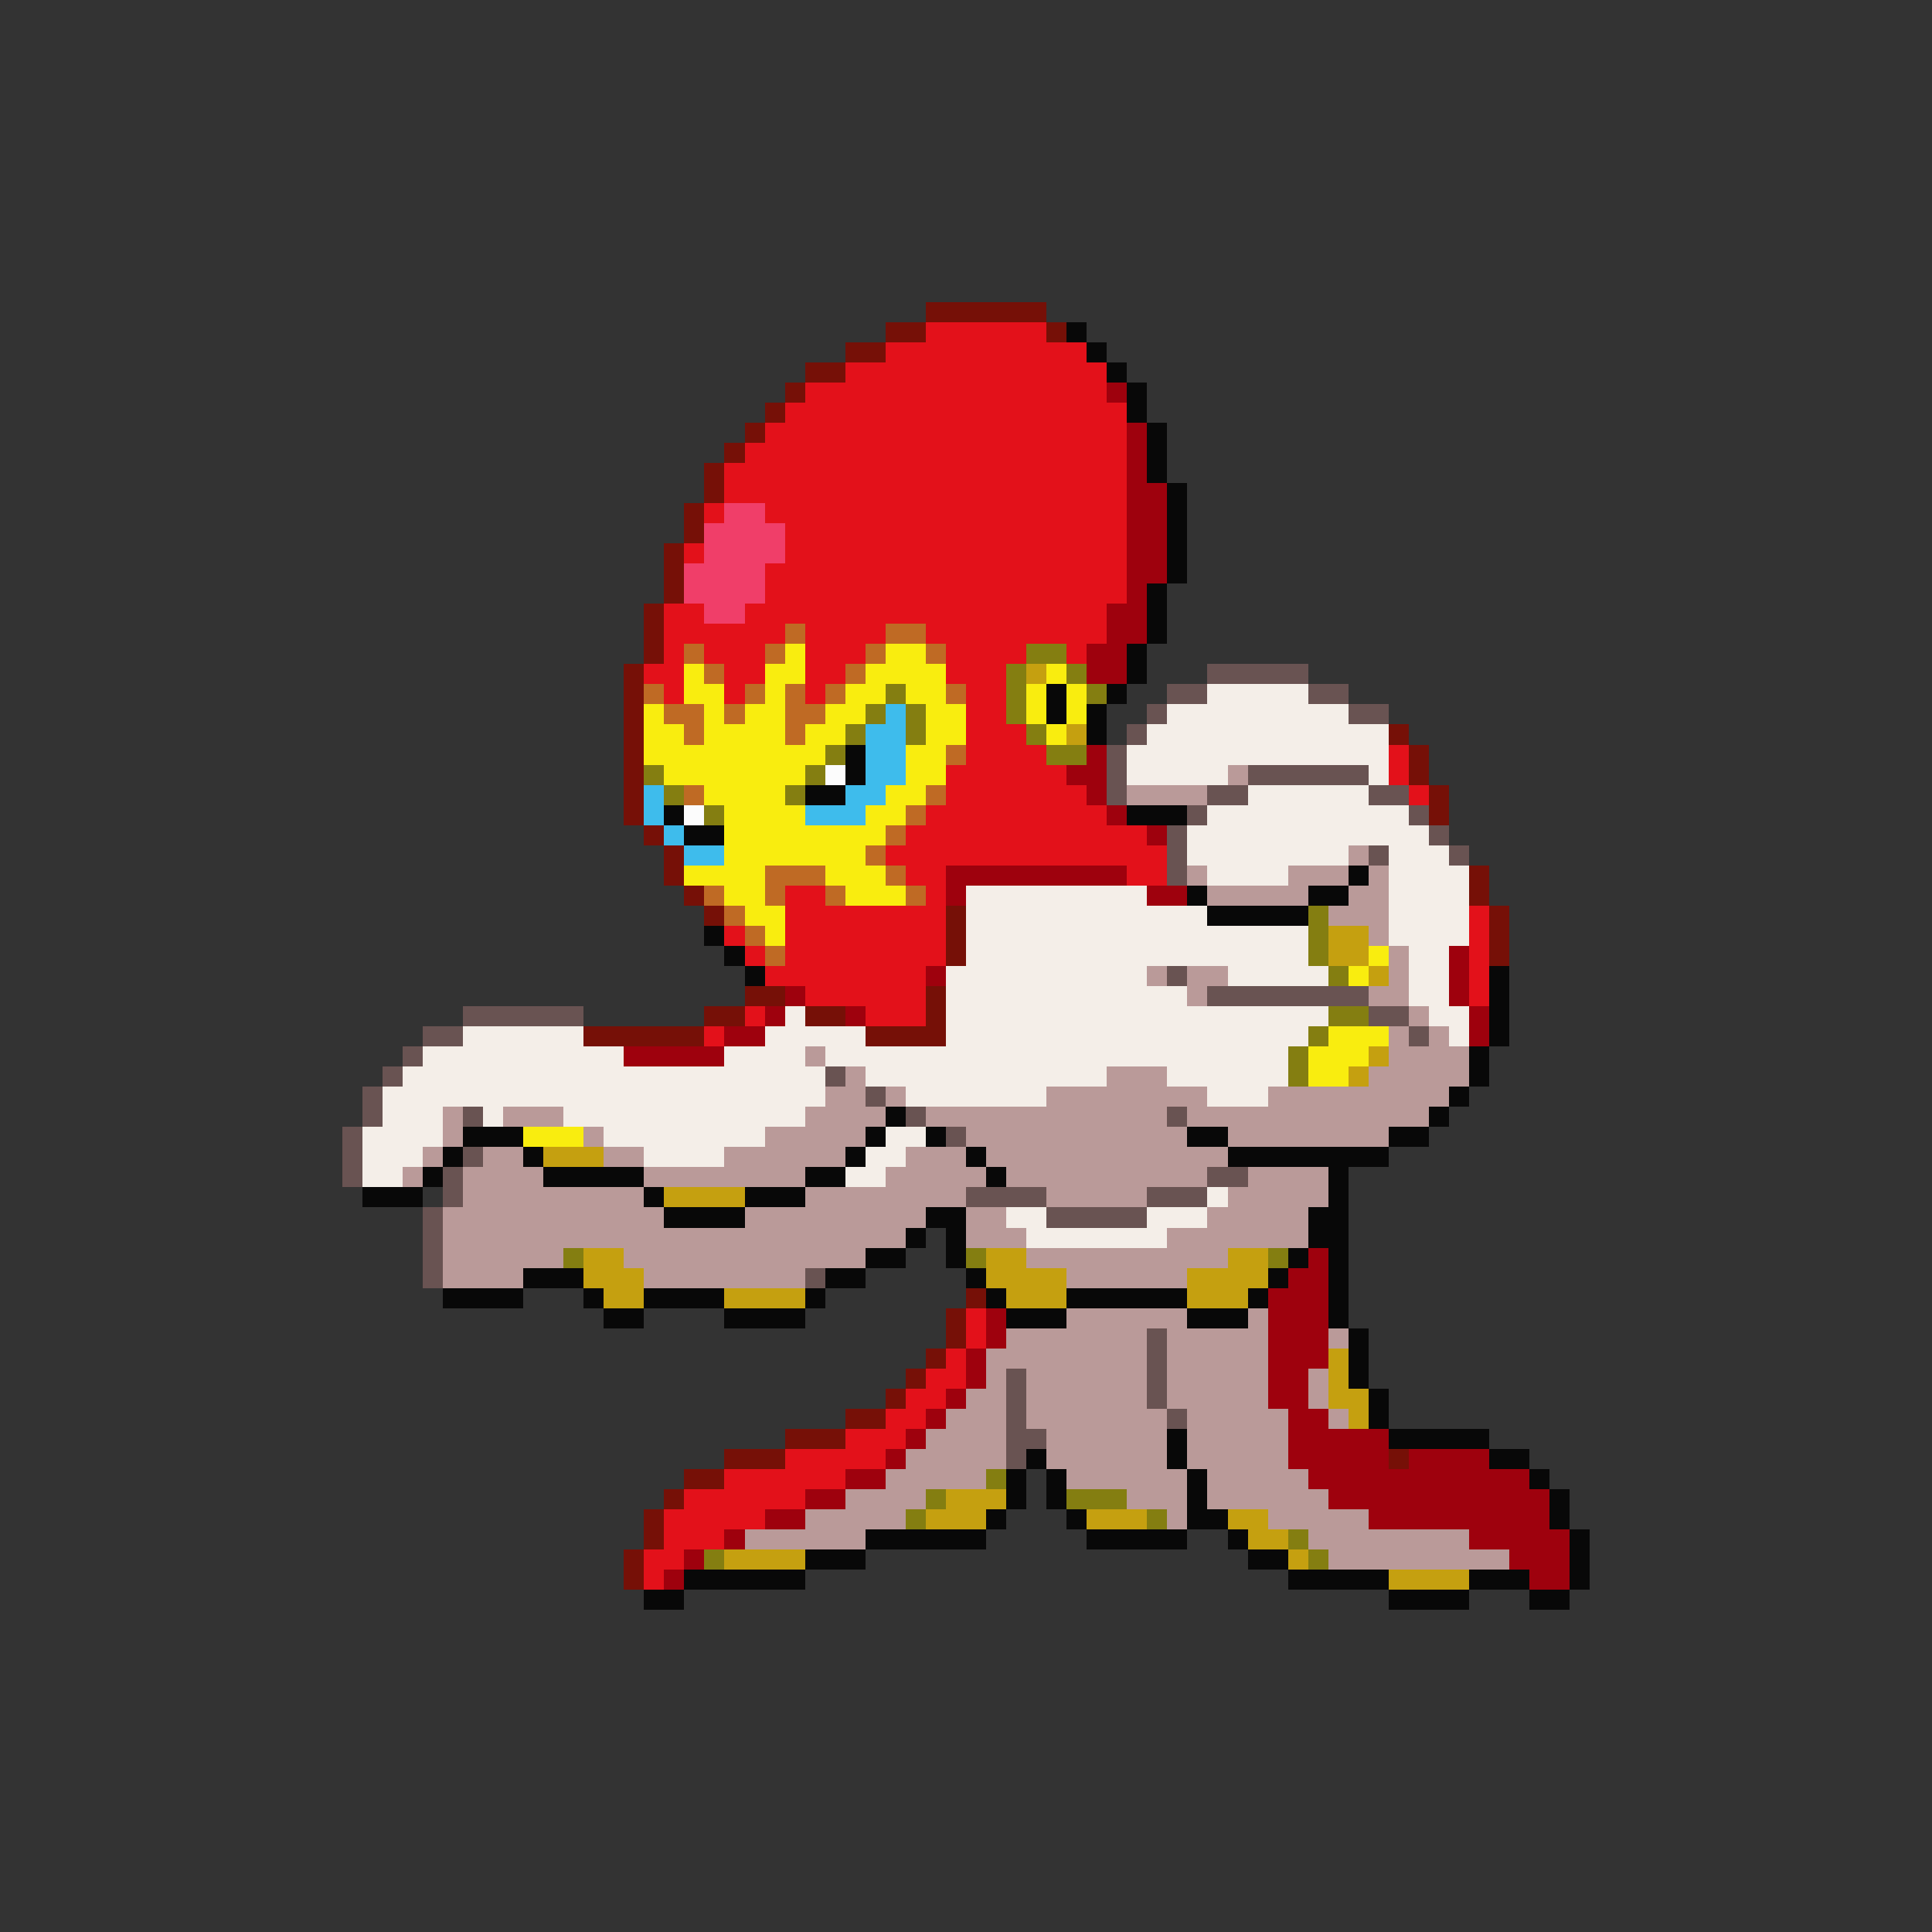 <svg xmlns="http://www.w3.org/2000/svg" viewBox="0 -0.5 96 96" shape-rendering="crispEdges">
<rect x="0" y="-0.5" width="96" height="96" fill="#333333" stroke="none"/>
<path stroke="#761007" d="M46 15h6M44 16h2M52 16h1M42 17h2M40 18h2M39 19h1M38 20h1M37 21h1M36 22h1M35 23h1M35 24h1M34 25h1M34 26h1M33 27h1M33 28h1M33 29h1M32 30h1M32 31h1M32 32h1M31 33h1M31 34h1M31 35h1M31 36h1M69 36h1M31 37h1M70 37h1M31 38h1M70 38h1M31 39h1M71 39h1M31 40h1M71 40h1M32 41h1M33 42h1M33 43h1M73 43h1M34 44h1M73 44h1M35 45h1M47 45h1M74 45h1M47 46h1M74 46h1M47 47h1M74 47h1M37 49h2M46 49h1M35 50h2M40 50h2M46 50h1M29 51h6M43 51h4M48 64h1M47 65h1M47 66h1M46 67h1M45 68h1M44 69h1M42 70h2M39 71h3M36 72h3M69 72h1M34 73h2M33 74h1M32 75h1M32 76h1M31 77h1M31 78h1" />
<path stroke="#e3111a" d="M46 16h6M44 17h10M42 18h13M40 19h15M39 20h17M38 21h18M37 22h19M36 23h20M36 24h20M35 25h1M38 25h18M39 26h17M34 27h1M39 27h17M38 28h18M38 29h18M33 30h2M37 30h18M33 31h6M40 31h4M46 31h9M33 32h1M35 32h3M40 32h3M47 32h4M53 32h1M32 33h2M36 33h2M40 33h2M47 33h3M33 34h1M36 34h1M40 34h1M48 34h2M48 35h2M48 36h3M48 37h4M69 37h1M47 38h6M69 38h1M47 39h7M70 39h1M46 40h9M45 41h12M44 42h14M45 43h2M56 43h2M39 44h2M46 44h1M39 45h8M73 45h1M36 46h1M39 46h8M73 46h1M37 47h1M39 47h8M73 47h1M38 48h8M73 48h1M40 49h6M73 49h1M37 50h1M43 50h3M35 51h1M48 65h1M48 66h1M47 67h1M46 68h2M45 69h2M44 70h2M42 71h3M39 72h5M36 73h6M34 74h6M33 75h5M33 76h3M32 77h2M32 78h1" />
<path stroke="#080808" d="M53 16h1M54 17h1M55 18h1M56 19h1M56 20h1M57 21h1M57 22h1M57 23h1M58 24h1M58 25h1M58 26h1M58 27h1M58 28h1M57 29h1M57 30h1M57 31h1M56 32h1M56 33h1M52 34h1M55 34h1M52 35h1M54 35h1M54 36h1M42 37h1M42 38h1M40 39h2M33 40h1M56 40h3M34 41h2M67 43h1M59 44h1M65 44h2M60 45h5M35 46h1M36 47h1M37 48h1M74 48h1M74 49h1M74 50h1M74 51h1M73 52h1M73 53h1M72 54h1M44 55h1M71 55h1M23 56h3M43 56h1M46 56h1M59 56h2M69 56h2M22 57h1M26 57h1M42 57h1M48 57h1M61 57h8M21 58h1M27 58h5M40 58h2M49 58h1M66 58h1M18 59h3M32 59h1M37 59h3M66 59h1M33 60h4M46 60h2M65 60h2M45 61h1M47 61h1M65 61h2M43 62h2M47 62h1M64 62h1M66 62h1M26 63h3M41 63h2M48 63h1M63 63h1M66 63h1M22 64h4M29 64h1M32 64h4M40 64h1M49 64h1M53 64h6M62 64h1M66 64h1M30 65h2M36 65h4M50 65h3M59 65h3M66 65h1M67 66h1M67 67h1M67 68h1M68 69h1M68 70h1M58 71h1M69 71h5M51 72h1M58 72h1M74 72h2M50 73h1M52 73h1M59 73h1M76 73h1M50 74h1M52 74h1M59 74h1M77 74h1M49 75h1M53 75h1M59 75h2M77 75h1M43 76h6M54 76h5M61 76h1M78 76h1M40 77h3M62 77h2M78 77h1M34 78h6M64 78h5M73 78h3M78 78h1M32 79h2M69 79h4M76 79h2" />
<path stroke="#9e010d" d="M55 19h1M56 21h1M56 22h1M56 23h1M56 24h2M56 25h2M56 26h2M56 27h2M56 28h2M56 29h1M55 30h2M55 31h2M54 32h2M54 33h2M54 37h1M53 38h2M54 39h1M55 40h1M57 41h1M47 43h9M47 44h1M57 44h2M72 47h1M46 48h1M72 48h1M39 49h1M72 49h1M38 50h1M42 50h1M73 50h1M36 51h2M73 51h1M31 52h5M65 62h1M64 63h2M63 64h3M49 65h1M63 65h3M49 66h1M63 66h3M48 67h1M63 67h3M48 68h1M63 68h2M47 69h1M63 69h2M46 70h1M64 70h2M45 71h1M64 71h5M44 72h1M64 72h5M70 72h4M42 73h2M65 73h11M40 74h2M66 74h11M38 75h2M68 75h9M36 76h1M73 76h5M34 77h1M75 77h3M33 78h1M76 78h2" />
<path stroke="#f03e69" d="M36 25h2M35 26h4M35 27h4M34 28h4M34 29h4M35 30h2" />
<path stroke="#bf6a24" d="M39 31h1M44 31h2M34 32h1M38 32h1M43 32h1M46 32h1M35 33h1M42 33h1M32 34h1M37 34h1M39 34h1M41 34h1M47 34h1M33 35h2M36 35h1M39 35h2M34 36h1M39 36h1M47 37h1M34 39h1M46 39h1M45 40h1M44 41h1M43 42h1M38 43h3M44 43h1M35 44h1M38 44h1M41 44h1M45 44h1M36 45h1M37 46h1M38 47h1" />
<path stroke="#f9ed0f" d="M39 32h1M44 32h2M34 33h1M38 33h2M43 33h4M52 33h1M34 34h2M38 34h1M42 34h2M45 34h2M51 34h1M53 34h1M32 35h1M35 35h1M37 35h2M41 35h2M46 35h2M51 35h1M53 35h1M32 36h2M35 36h4M40 36h2M46 36h2M52 36h1M32 37h9M45 37h2M33 38h7M45 38h2M35 39h4M44 39h2M36 40h4M43 40h2M36 41h8M36 42h7M34 43h4M41 43h3M36 44h2M42 44h3M37 45h2M38 46h1M68 47h1M67 48h1M66 51h3M65 52h3M65 53h2M26 56h3" />
<path stroke="#847e11" d="M51 32h2M50 33h1M53 33h1M44 34h1M50 34h1M54 34h1M43 35h1M45 35h1M50 35h1M42 36h1M45 36h1M51 36h1M41 37h1M52 37h2M32 38h1M40 38h1M33 39h1M39 39h1M35 40h1M65 45h1M65 46h1M65 47h1M66 48h1M66 50h2M65 51h1M64 52h1M64 53h1M28 62h1M48 62h1M63 62h1M49 73h1M46 74h1M53 74h3M45 75h1M57 75h1M64 76h1M35 77h1M65 77h1" />
<path stroke="#c5a010" d="M51 33h1M53 36h1M66 46h2M66 47h2M68 48h1M68 52h1M67 53h1M27 57h3M33 59h4M29 62h2M49 62h2M61 62h2M29 63h3M49 63h4M59 63h4M30 64h2M36 64h4M50 64h3M59 64h3M66 67h1M66 68h1M66 69h2M67 70h1M47 74h3M46 75h3M54 75h3M61 75h2M62 76h2M36 77h4M64 77h1M69 78h4" />
<path stroke="#695352" d="M60 33h5M58 34h2M65 34h2M57 35h1M67 35h2M56 36h1M55 37h1M55 38h1M62 38h6M55 39h1M60 39h2M68 39h2M59 40h1M70 40h1M58 41h1M71 41h1M58 42h1M68 42h1M72 42h1M58 43h1M58 48h1M60 49h8M23 50h6M68 50h2M21 51h2M70 51h1M20 52h1M19 53h1M41 53h1M18 54h1M43 54h1M18 55h1M23 55h1M45 55h1M58 55h1M17 56h1M47 56h1M17 57h1M23 57h1M17 58h1M22 58h1M60 58h2M22 59h1M48 59h4M57 59h3M21 60h1M52 60h5M21 61h1M21 62h1M21 63h1M40 63h1M57 66h1M57 67h1M50 68h1M57 68h1M50 69h1M57 69h1M50 70h1M58 70h1M50 71h2M50 72h1" />
<path stroke="#f4eee8" d="M60 34h5M58 35h9M57 36h12M56 37h13M56 38h5M68 38h1M62 39h6M60 40h10M59 41h12M59 42h8M69 42h3M60 43h4M69 43h4M48 44h9M69 44h4M48 45h12M69 45h4M48 46h17M69 46h4M48 47h17M70 47h2M47 48h10M61 48h5M70 48h2M47 49h12M70 49h2M39 50h1M47 50h19M71 50h2M23 51h6M38 51h5M47 51h18M72 51h1M21 52h10M36 52h4M41 52h23M20 53h21M43 53h12M58 53h6M19 54h22M45 54h7M60 54h3M19 55h3M24 55h1M28 55h12M18 56h4M30 56h8M44 56h2M18 57h3M32 57h4M43 57h2M18 58h2M42 58h2M60 59h1M50 60h2M57 60h3M51 61h7" />
<path stroke="#3ebcec" d="M44 35h1M43 36h2M43 37h2M43 38h2M32 39h1M42 39h2M32 40h1M40 40h3M33 41h1M34 42h2" />
<path stroke="#fcfcfc" d="M41 38h1M34 40h1" />
<path stroke="#ba9a99" d="M61 38h1M56 39h4M67 42h1M59 43h1M64 43h3M68 43h1M60 44h5M67 44h2M66 45h3M68 46h1M69 47h1M57 48h1M59 48h2M69 48h1M59 49h1M68 49h2M70 50h1M69 51h1M71 51h1M40 52h1M69 52h4M42 53h1M55 53h3M68 53h5M41 54h2M44 54h1M52 54h8M63 54h9M22 55h1M25 55h3M40 55h4M46 55h12M59 55h12M22 56h1M29 56h1M38 56h5M48 56h11M61 56h8M21 57h1M24 57h2M30 57h2M36 57h6M45 57h3M49 57h12M20 58h1M23 58h4M32 58h8M44 58h5M50 58h10M62 58h4M23 59h9M40 59h8M52 59h5M61 59h5M22 60h11M37 60h9M48 60h2M60 60h5M22 61h23M48 61h3M58 61h7M22 62h6M31 62h12M51 62h10M22 63h4M32 63h8M53 63h6M53 65h6M62 65h1M50 66h7M58 66h5M66 66h1M49 67h8M58 67h5M49 68h1M51 68h6M58 68h5M65 68h1M48 69h2M51 69h6M58 69h5M65 69h1M47 70h3M51 70h7M59 70h5M66 70h1M46 71h4M52 71h6M59 71h5M45 72h5M52 72h6M59 72h5M44 73h5M53 73h6M60 73h5M42 74h4M56 74h3M60 74h6M40 75h5M58 75h1M63 75h5M37 76h6M65 76h8M66 77h9" />
</svg>